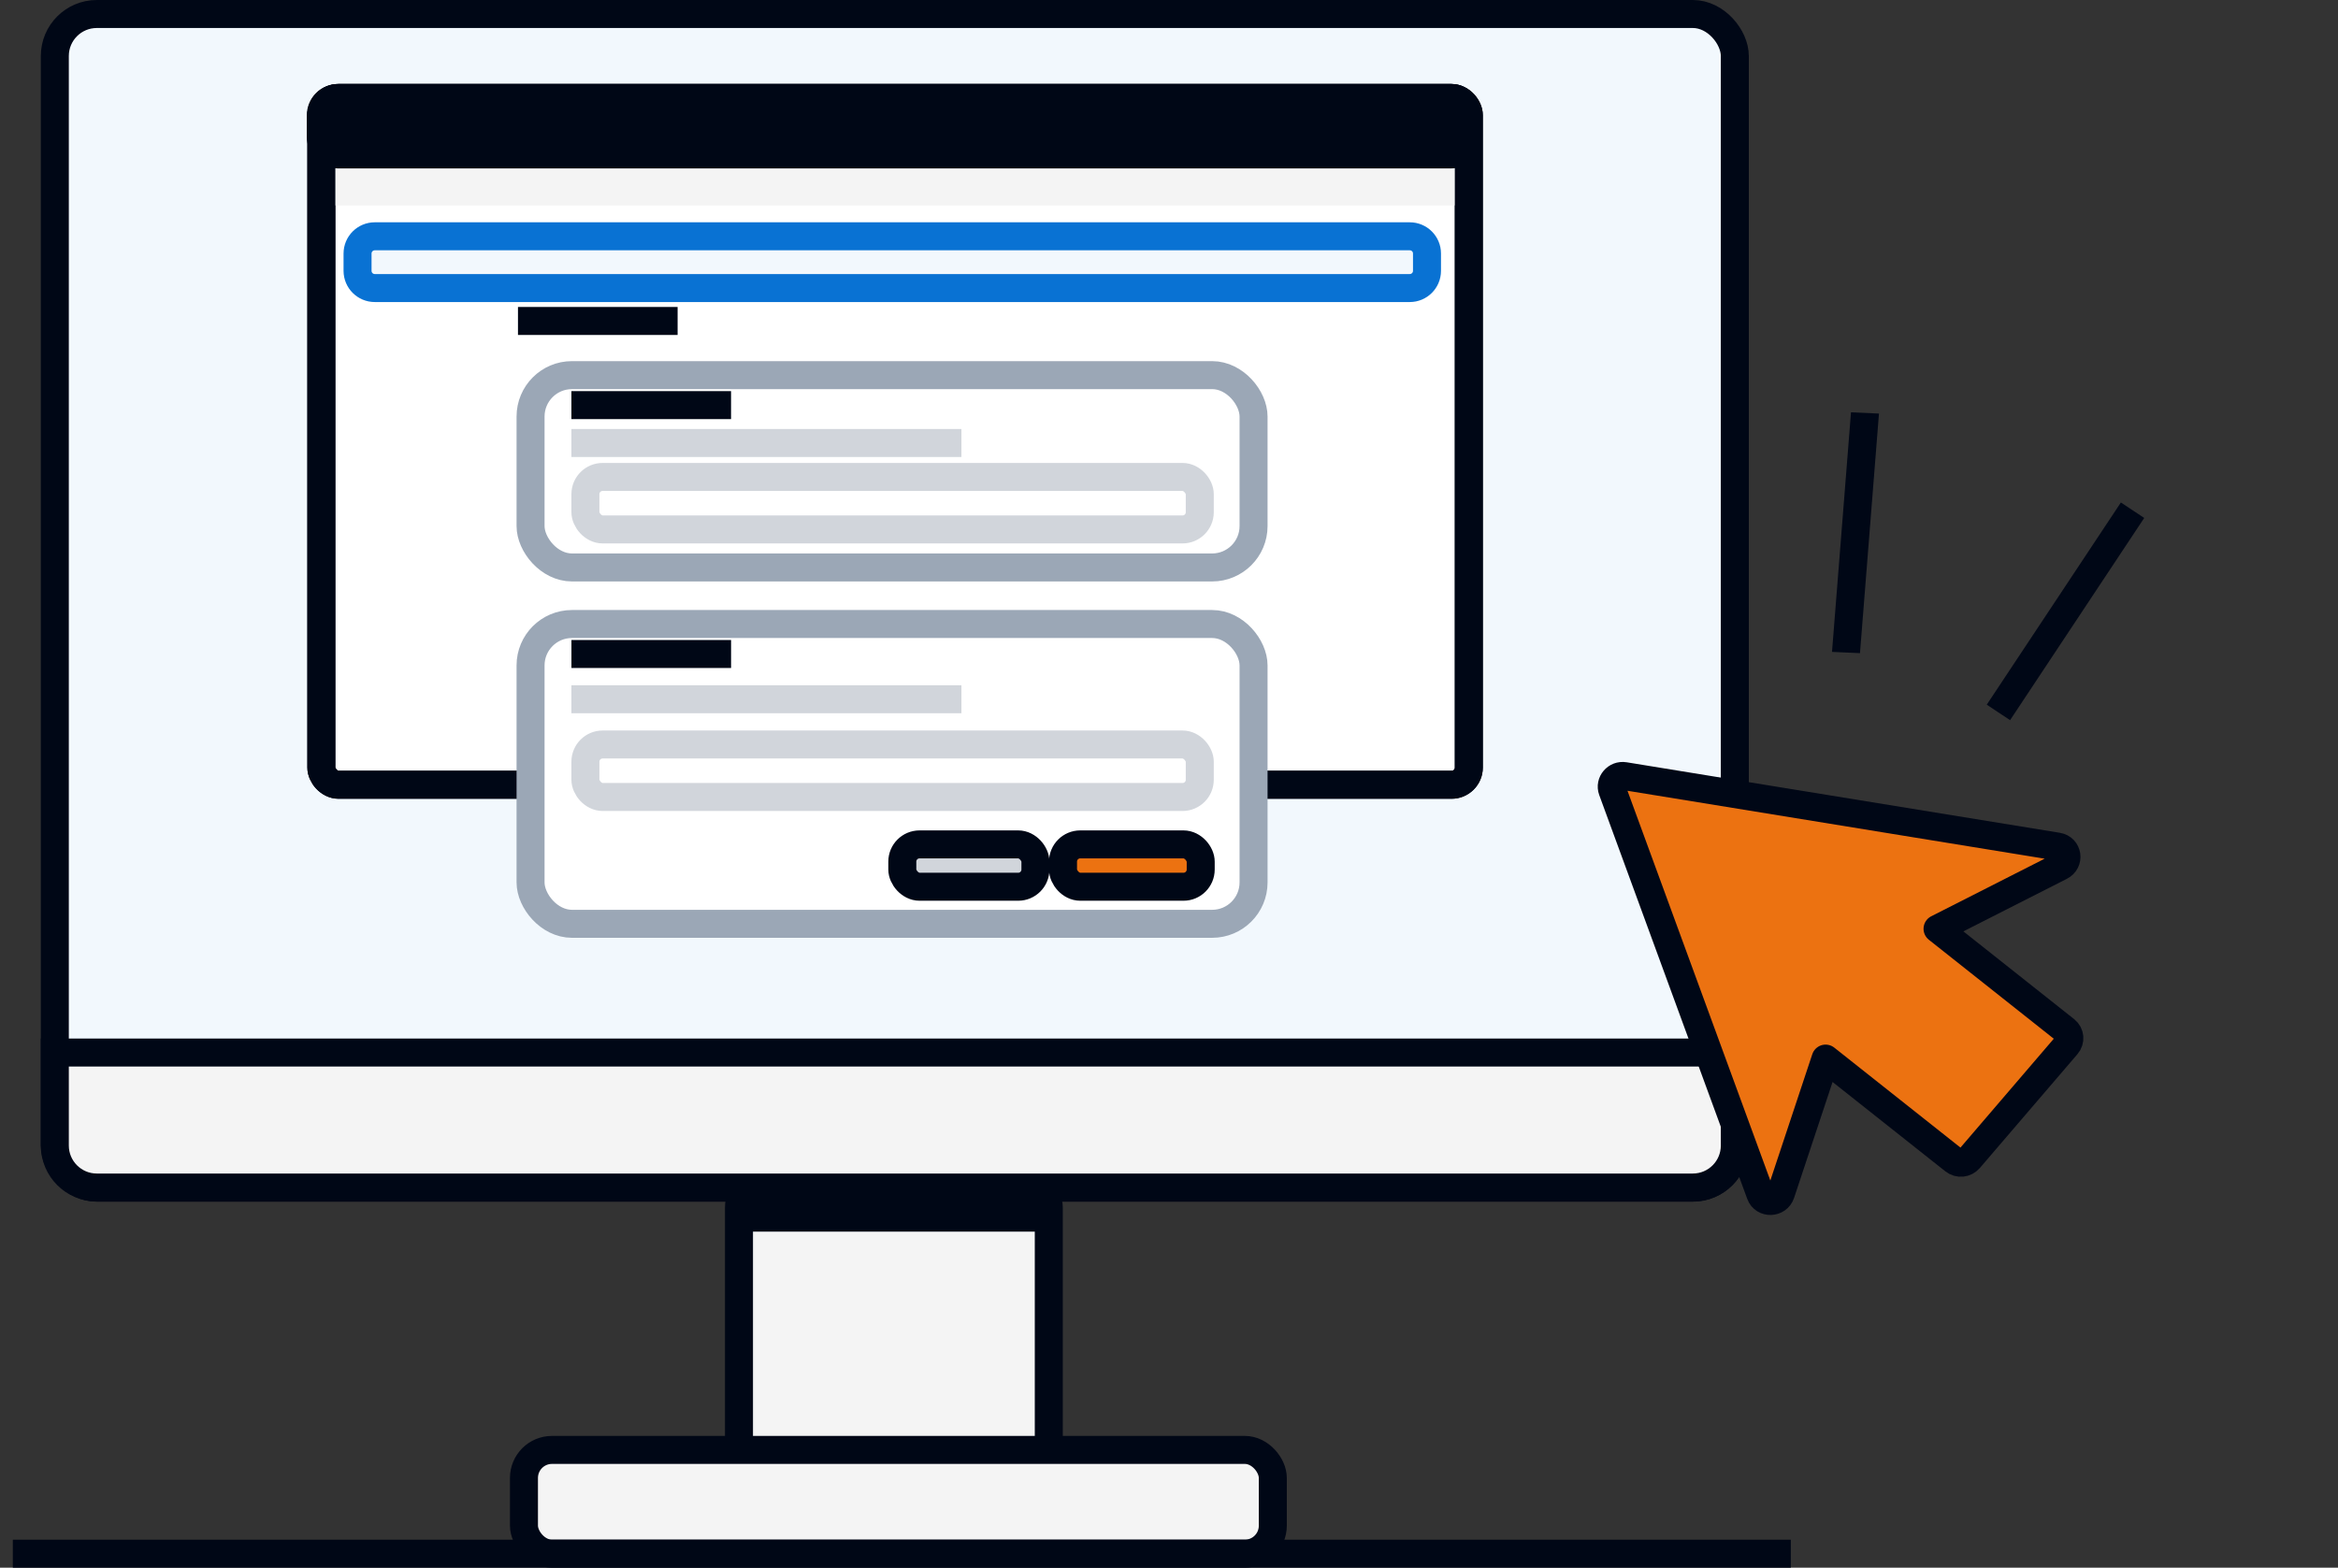 <svg width="167" height="112" viewBox="0 0 167 112" fill="none" xmlns="http://www.w3.org/2000/svg">
<rect x="0" y="0" width="167" height="112" fill="#333333" stroke="none"/>
<rect x="52.785" y="84.266" width="22.128" height="20.613" rx="2" fill="#F4F4F4" stroke="#000716" stroke-width="2"/>
<rect x="37.426" y="103.587" width="53.489" height="7.412" rx="2" fill="#F4F4F4" stroke="#000716" stroke-width="2"/>
<rect x="52.869" y="85.163" width="21.965" height="2.829" fill="#000716"/>
<rect x="3.916" y="1" width="120" height="83.853" rx="3" fill="#F2F8FD" stroke="#000716" stroke-width="2"/>
<path d="M3.916 75.195H123.916V81.841C123.916 83.498 122.572 84.841 120.916 84.841H6.916C5.259 84.841 3.916 83.498 3.916 81.841V75.195Z" fill="#F4F4F4" stroke="#000716" stroke-width="2"/>
<line x1="0.916" y1="111" x2="127.916" y2="111" stroke="#000716" stroke-width="2"/>
<rect x="22.916" y="7.105" width="81.847" height="48.942" rx="2.957" fill="white"/>
<rect x="22.953" y="7" width="81.963" height="49.067" rx="1.23" stroke="#000716" stroke-width="2"/>
<path d="M23.31 11.04H104.519V14.677H23.31V11.04Z" fill="#F4F4F4"/>
<path d="M25.539 18.112C25.539 17.433 26.09 16.882 26.769 16.882H100.699C101.378 16.882 101.928 17.433 101.928 18.112V19.349C101.928 20.028 101.378 20.579 100.699 20.579H26.769C26.09 20.579 25.539 20.028 25.539 19.349V18.112Z" fill="#F2F8FD" stroke="#0972D3" stroke-width="2"/>
<rect x="22.953" y="7" width="81.963" height="49.067" rx="1.23" stroke="#000716" stroke-width="2"/>
<rect x="22.916" y="7" width="81.963" height="4.033" rx="1.23" fill="#000716" stroke="#000716" stroke-width="2"/>
<path d="M37.998 22.931H47.401" stroke="#000716" stroke-width="2" stroke-linecap="square"/>
<rect x="37.897" y="26.801" width="51.643" height="13.74" rx="2.957" fill="white"/>
<path d="M41.815 28.943H51.218" stroke="#000716" stroke-width="2" stroke-linecap="square"/>
<path d="M41.815 31.65H67.674" stroke="#D1D5DB" stroke-width="2" stroke-linecap="square"/>
<rect x="41.815" y="34.075" width="43.883" height="3.749" rx="1.23" stroke="#D1D5DB" stroke-width="2"/>
<rect x="37.897" y="26.801" width="51.643" height="13.74" rx="2.957" stroke="#9BA7B6" stroke-width="2"/>
<rect x="37.897" y="44.582" width="51.643" height="21.418" rx="2.957" fill="white"/>
<path d="M41.817 46.724H51.22" stroke="#000716" stroke-width="2" stroke-linecap="square"/>
<path d="M41.815 49.957H67.674" stroke="#D1D5DB" stroke-width="2" stroke-linecap="square"/>
<rect x="41.815" y="53.19" width="43.883" height="3.749" rx="1.23" stroke="#D1D5DB" stroke-width="2"/>
<rect x="64.451" y="60.327" width="9.508" height="3.025" rx="1.23" fill="#D1D5DB" stroke="#000716" stroke-width="2"/>
<rect x="75.93" y="60.327" width="9.835" height="3.025" rx="1.23" fill="#EC7211" stroke="#000716" stroke-width="2"/>
<rect x="37.897" y="44.582" width="51.643" height="21.418" rx="2.957" stroke="#9BA7B6" stroke-width="2"/>
<path d="M116.032 55.447C115.45 55.352 114.971 55.912 115.169 56.454L125.744 85.314C125.99 85.986 126.971 85.957 127.198 85.271L130.399 75.63L139.582 82.906C139.906 83.163 140.385 83.114 140.658 82.796L147.63 74.661C147.908 74.337 147.864 73.857 147.534 73.596L138.396 66.355L147.181 61.894C147.84 61.559 147.7 60.603 146.974 60.485L116.032 55.447Z" fill="#EC7211" stroke="#000716" stroke-width="2" stroke-linejoin="round"/>
<line x1="152.325" y1="36.452" x2="142.744" y2="50.898" stroke="#000716" stroke-width="2"/>
<line y1="-1" x2="17.168" y2="-1" transform="matrix(-0.079 0.997 0.999 0.045 134.212 29.547)" stroke="#000716" stroke-width="2"/>
</svg>

